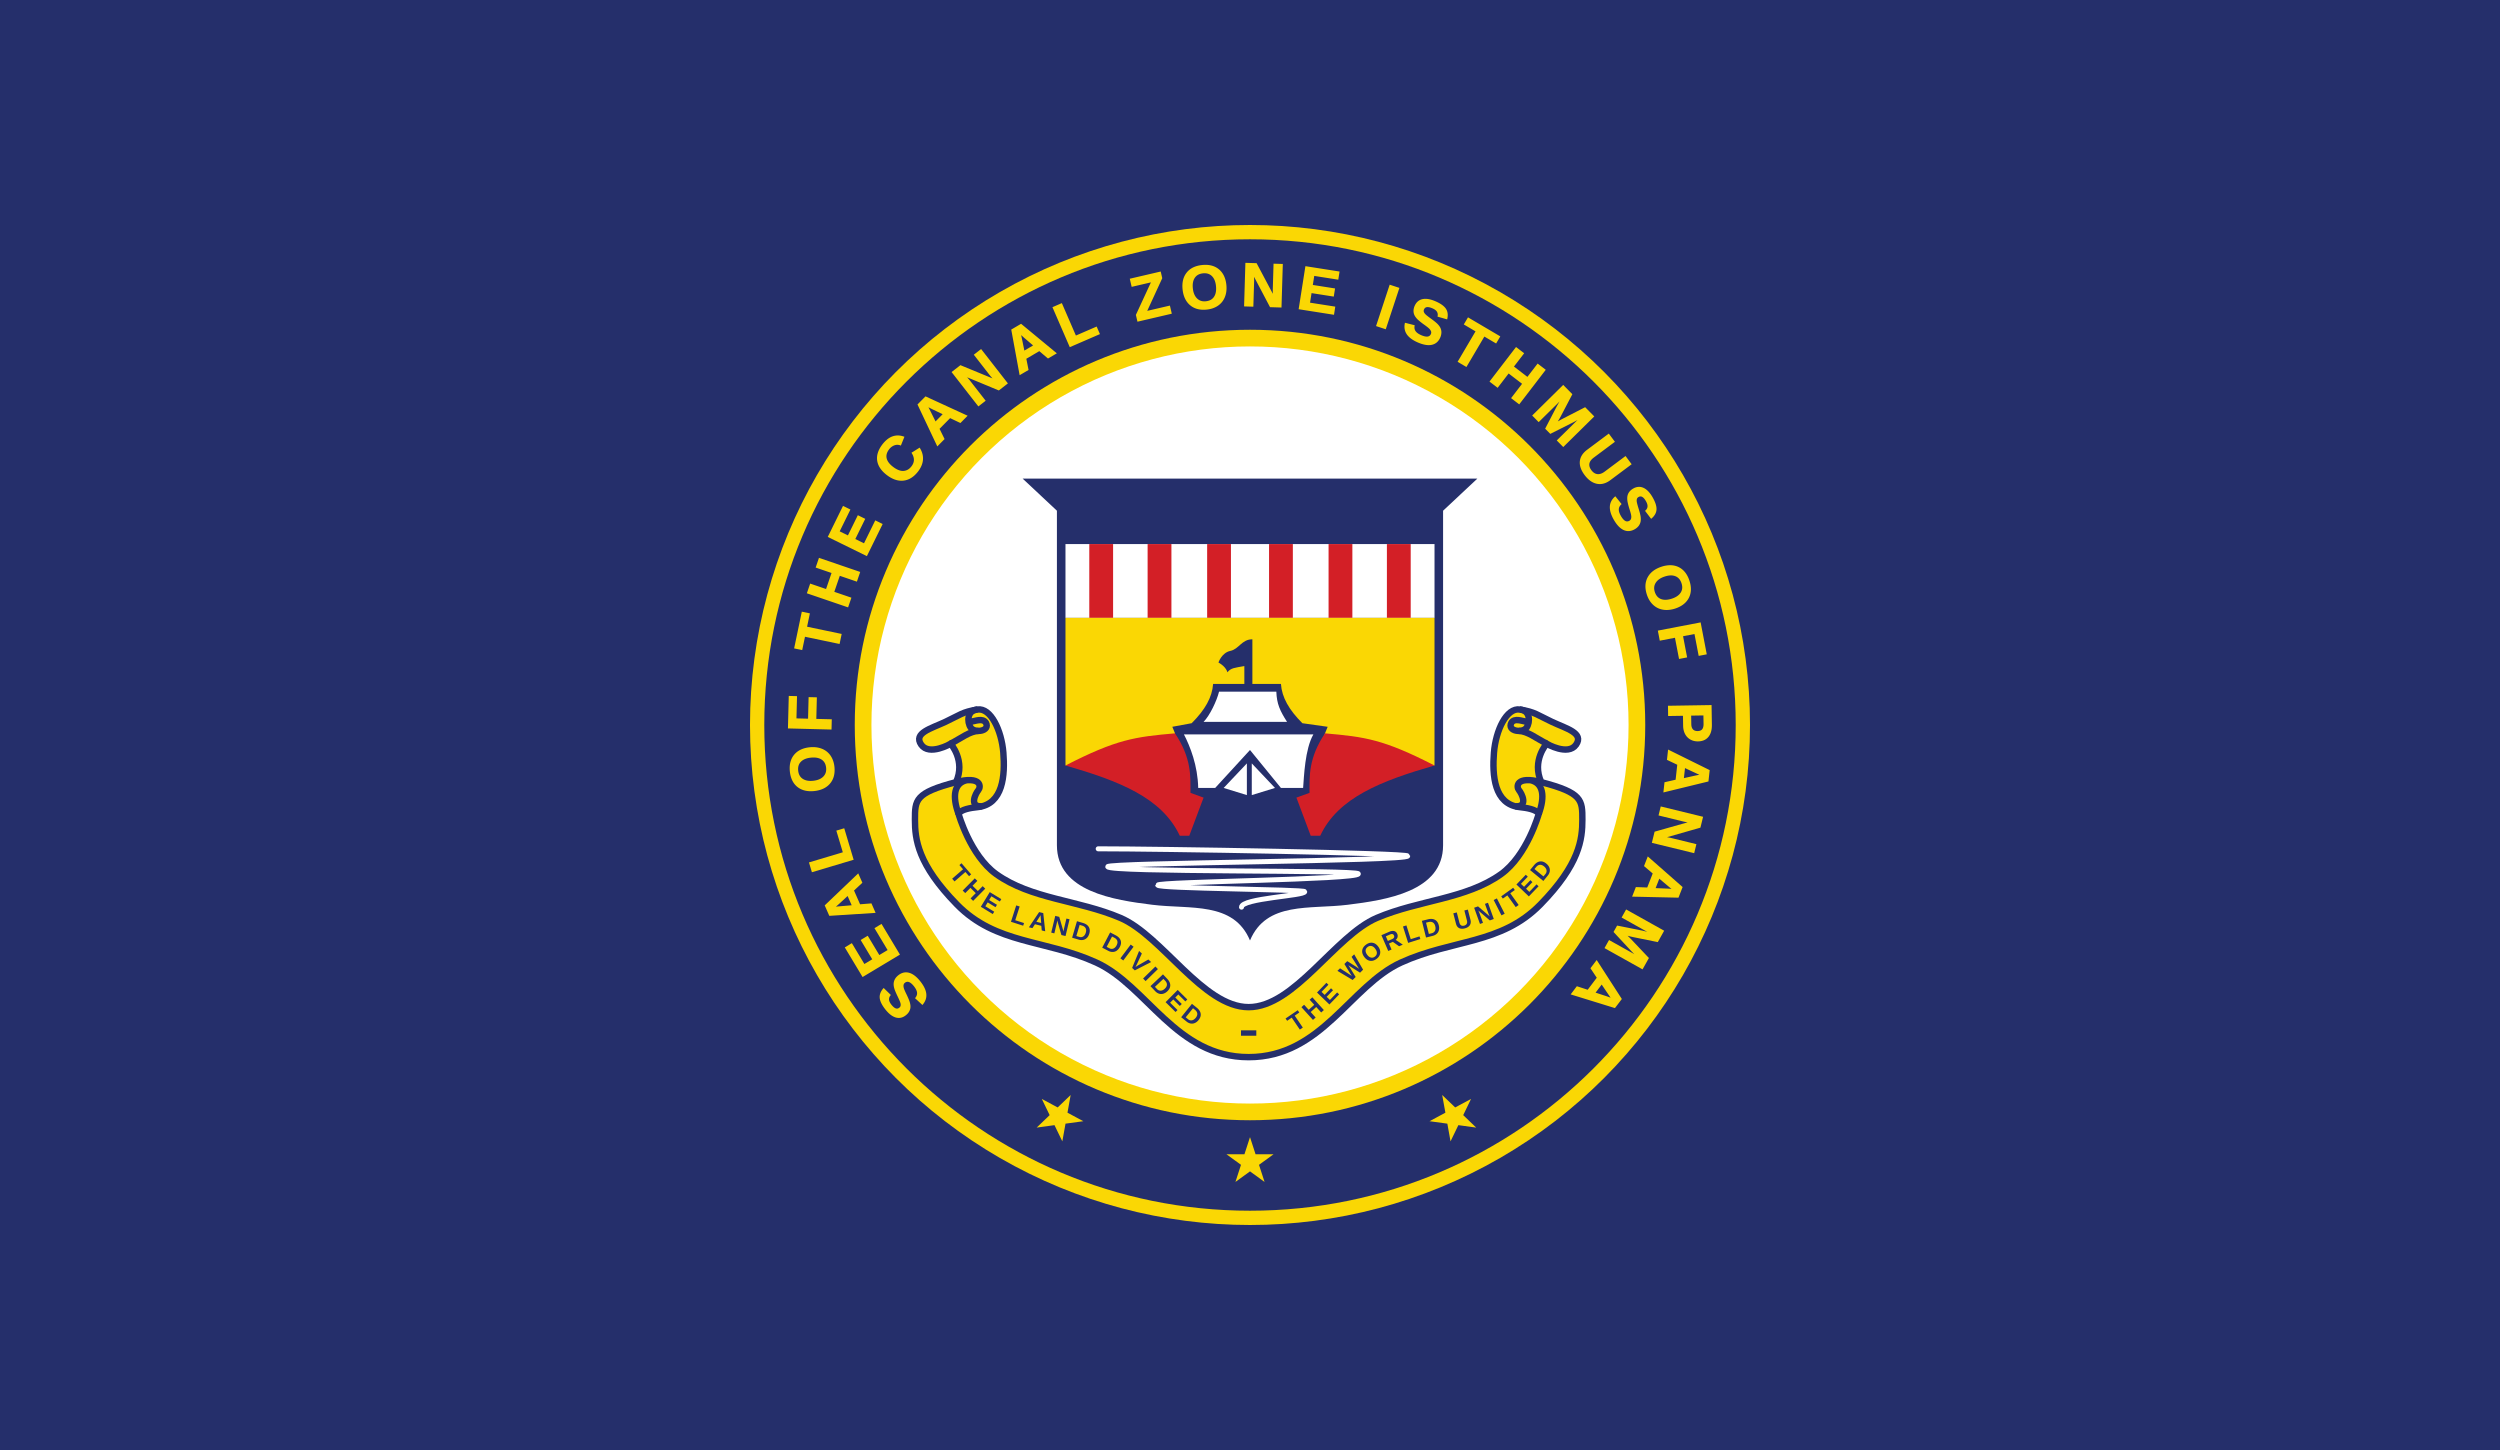 <svg xmlns="http://www.w3.org/2000/svg" viewBox="0 0 350 203"><path fill="#252F6B" d="M0 0h350v203H0z"/><circle fill="#FAD704" cx="175" cy="101.5" r="70"/><path fill="#252F6B" d="M175 33.5c-37.555 0-68 30.445-68 68 0 37.557 30.445 68 68 68 37.557 0 68-30.443 68-68 0-37.555-30.443-68-68-68zm0 123.334c-30.56 0-55.334-24.773-55.334-55.334 0-30.56 24.774-55.334 55.334-55.334 30.561 0 55.334 24.774 55.334 55.334 0 30.561-24.773 55.334-55.334 55.334z"/><circle fill="#FFF" cx="175" cy="101.5" r="53"/><path fill="#FAD704" d="M175 159.199l.777 2.397h2.521l-2.038 1.48.778 2.397-2.038-1.482-2.039 1.482.779-2.397-2.038-1.48h2.52zm26.906-5.901l1.819 1.744 2.22-1.19-1.095 2.267 1.817 1.744-2.496-.342-1.097 2.269-.446-2.479-2.496-.342 2.222-1.192zm-52.013 0l-1.819 1.744-2.22-1.19 1.096 2.267-1.818 1.744 2.496-.342 1.097 2.269.446-2.479 2.496-.342-2.221-1.192zm-24.059-10.787c-.146 0-.296-.022-.447-.067-.488-.147-.98-.534-1.461-1.151-.46-.589-.717-1.115-.764-1.562-.048-.457.114-.906.482-1.334l.069-.08 1.007.979-.057.071a.828.828 0 0 0-.2.578c.014.207.123.443.326.703.288.369.553.557.788.557.109 0 .213-.04.317-.121s.165-.169.188-.27a.81.81 0 0 0-.021-.385c-.04-.158-.167-.457-.375-.892-.255-.522-.421-.92-.493-1.181-.074-.271-.1-.504-.079-.713s.086-.41.195-.598c.11-.188.268-.361.469-.52.336-.262.693-.396 1.059-.396.155 0 .313.022.472.071.523.154 1.052.57 1.573 1.238.475.609.744 1.183.799 1.701.056.53-.104 1.027-.474 1.479l-.067.082-1.035-.954.056-.072c.182-.236.255-.472.226-.72-.031-.252-.17-.537-.414-.851-.338-.434-.648-.652-.921-.652a.565.565 0 0 0-.356.135.486.486 0 0 0-.198.311c-.022.129-.009.281.041.453.052.181.194.504.423.963.194.42.318.717.376.896.059.181.099.356.118.524.02.172.012.342-.025.505-.038.161-.107.319-.208.472s-.238.297-.411.432c-.31.247-.639.369-.978.369zm-7.564-9.875l.99-.596 1.753 2.92 1.1-.66-1.621-2.7.99-.596 1.622 2.701 1.16-.696-1.841-3.068.99-.593 2.581 4.297-5.232 3.14zm-2.811-5.883l4.695-4.483.578 1.314-1.17 1.087.848 1.929 1.591-.127.583 1.328-6.482.416-.643-1.464zm1.991-.19l-.426.373.117-.016c.128-.016.827-.076 2.094-.182l-.57-1.297-1.215 1.122zm-4.197-5.825l4.74-1.418-.908-3.034 1.107-.33 1.319 4.409-5.845 1.748zm.263-9.967c-.755 0-1.392-.205-1.892-.609-.599-.485-.95-1.215-1.045-2.17-.095-.954.109-1.739.606-2.336.496-.594 1.231-.944 2.186-1.039a4.08 4.08 0 0 1 .437-.021c.454 0 .877.077 1.259.23.505.201.914.527 1.214.968.299.438.481.972.543 1.586.094.946-.115 1.729-.623 2.324-.506.596-1.253.946-2.22 1.044-.16.016-.315.023-.465.023zm.372-4.721c-.119 0-.243.007-.373.021-.607.061-1.072.252-1.384.568-.311.316-.437.721-.386 1.237.052.522.254.899.62 1.147.293.201.673.304 1.126.304.111 0 .227-.007.347-.019.618-.062 1.094-.258 1.416-.582.321-.324.453-.729.403-1.232-.052-.523-.256-.898-.625-1.146-.294-.198-.679-.298-1.144-.298zm-3.576-4.07l.115-4.551 1.155.029-.079 3.116 1.626.041.076-3.019 1.155.029-.076 3.019 2.165.055-.036 1.436zm.866-11.206l1.074-5.141 1.131.237-.391 1.869 4.842 1.012-.293 1.406-4.842-1.013-.39 1.866zm1.781-7.714l.464-1.359 2.224.76.768-2.244-2.224-.76.464-1.359 5.774 1.973-.464 1.359-2.394-.818-.767 2.244 2.394.818-.465 1.359zm2.927-7.892l2.135-4.345 1.037.509-1.502 3.056 1.152.566 1.388-2.827 1.037.509-1.389 2.827 1.215.598 1.578-3.211 1.037.509-2.211 4.499zm10.322-7.864c-.667 0-1.353-.264-2.037-.783-.79-.6-1.248-1.277-1.363-2.012-.115-.737.125-1.504.714-2.279.429-.564.9-.944 1.4-1.129.248-.091.505-.138.766-.138.27 0 .55.05.832.148l.099.034-.498 1.234-.091-.033a1.16 1.16 0 0 0-.822.005 1.625 1.625 0 0 0-.739.567c-.318.418-.431.836-.337 1.244.095.415.402.821.912 1.208.495.375.958.565 1.379.565.495-.021.875-.243 1.194-.663.427-.563.44-1.153.041-1.804l-.052-.084 1.146-.718.052.088c.323.545.461 1.098.409 1.642-.051.541-.274 1.074-.663 1.586-.589.775-1.275 1.214-2.042 1.304a2.479 2.479 0 0 1-.3.018zm2.238-10.677l1.123-1.137 5.899 2.712-1.01 1.022-1.441-.688-1.481 1.499.705 1.433-1.019 1.031-2.776-5.872zm1.588.49c.062.114.375.741.941 1.88l.996-1.008-1.49-.717-.501-.257.054.102zm3.186-5.03l1.238-.965 4.493 1.854a8.89 8.89 0 0 1-.449-.529l-2.17-2.786 1.023-.797 3.75 4.813-1.268.988-4.438-1.844c.159.173.29.325.393.457l2.201 2.825-1.023.797-3.75-4.813zm8.354-5.947l1.377-.81 5.005 4.135-1.239.729-1.216-1.034-1.816 1.068.313 1.565-1.25.735-1.174-6.388zm1.41.881c.03.126.172.813.426 2.059l1.221-.718-1.256-1.076-.42-.379.029.114zm4.357-4.015l1.317-.571 1.967 4.54 2.907-1.26.458 1.059-4.222 1.831zm11.68 1.083l2.107-4.557-2.696.629-.266-1.138 4.332-1.01.217.934-2.103 4.574 3.174-.741.265 1.137-4.808 1.122zm9.47-.722c-.747 0-1.38-.215-1.881-.639-.597-.504-.951-1.25-1.05-2.216-.099-.965.096-1.758.579-2.358.483-.601 1.211-.955 2.166-1.053.158-.016.312-.024.46-.024.748 0 1.38.21 1.878.623.597.495.949 1.229 1.047 2.182.064.625-.004 1.196-.204 1.697-.2.505-.524.914-.964 1.216-.437.3-.969.485-1.583.548a4.361 4.361 0 0 1-.448.024zm.151-5.112c-.071 0-.144.004-.218.012-.524.054-.899.258-1.148.623-.249.366-.343.862-.279 1.474.063.618.261 1.094.587 1.415.28.276.617.41 1.028.41.066 0 .135-.003.205-.011.523-.053.898-.259 1.145-.628s.339-.88.273-1.518c-.063-.607-.255-1.072-.574-1.382-.267-.262-.61-.395-1.019-.395zm9.163 4.751l-2.24-4.253c.012.235.016.436.011.603l-.108 3.58-1.297-.039.183-6.1 1.569.047 2.277 4.293a8.146 8.146 0 0 1-.008-.693l.104-3.529 1.297.039-.184 6.1-1.604-.048zm4.004.285l.946-6.028 4.782.752-.18 1.141-3.364-.529-.198 1.267 3.111.49-.179 1.14-3.112-.489-.211 1.338 3.534.555-.179 1.142zm10.836 2.359l1.909-5.796 1.362.449-1.91 5.795zm7.376 2.669c-.446 0-.97-.13-1.554-.386-.708-.311-1.217-.688-1.512-1.119-.3-.441-.396-.954-.285-1.525l.021-.104 1.365.349-.016.09c-.048.294-.001.536.145.74.146.207.402.392.767.552.317.139.586.209.801.209.276 0 .463-.118.569-.36a.489.489 0 0 0 .027-.367 1.05 1.05 0 0 0-.252-.379c-.13-.133-.408-.351-.83-.647a9.485 9.485 0 0 1-.754-.607 2.623 2.623 0 0 1-.354-.407 1.482 1.482 0 0 1-.218-.456 1.44 1.44 0 0 1-.041-.515 1.88 1.88 0 0 1 .156-.574c.228-.518.603-.833 1.114-.938.123-.025.254-.038.39-.038.418 0 .902.12 1.442.358.687.3 1.161.641 1.415 1.012.259.379.329.851.208 1.403l-.022.104-1.352-.386.016-.089a.809.809 0 0 0-.1-.605c-.109-.176-.318-.332-.619-.464-.27-.117-.497-.177-.681-.177-.241 0-.405.104-.499.319a.48.48 0 0 0-.037.327.831.831 0 0 0 .201.329c.109.12.363.323.752.605.48.345.807.609.994.806.189.2.328.398.408.589.08.195.119.403.11.618a1.858 1.858 0 0 1-.166.679c-.245.558-.646.899-1.192 1.013-.127.027-.27.041-.417.041zm4.042 2.334l2.509-4.262-1.64-.968.586-.995 4.523 2.666-.586.995-1.646-.97-2.511 4.262zm7.487 5.087l1.54-2.008-1.882-1.444-1.54 2.007-1.141-.874 3.716-4.841 1.14.874-1.431 1.864 1.882 1.445 1.432-1.865 1.138.874-3.715 4.841zm6.395 5.921l2.793-2.753.115-.106c-.283.157-.502.275-.658.354l-3.156 1.588-.719-.729 1.629-3.134.383-.677c-.131.139-.23.243-.3.311l-2.618 2.583-.911-.924 4.345-4.286 1.282 1.301-1.642 3.134-.164.292-.229.381.53-.295 3.296-1.696L223.2 58.3l-4.345 4.286-.91-.925zm6.028 6.11a2.07 2.07 0 0 1-.414-.042c-.627-.128-1.207-.542-1.722-1.23-.5-.67-.722-1.316-.659-1.922.063-.607.402-1.148 1.016-1.606l3.037-2.268.858 1.15-2.96 2.21c-.352.263-.559.546-.613.841-.055.292.039.602.276.922.25.333.526.513.845.549.037.004.075.006.113.006.283 0 .586-.118.898-.352l2.928-2.186.857 1.151-2.986 2.23c-.485.363-.981.547-1.474.547zm3.995 6.582c-.229 0-.456-.053-.678-.156-.494-.23-.956-.721-1.374-1.458-.38-.673-.563-1.278-.539-1.801.021-.532.253-1 .686-1.392l.078-.071.883 1.095-.065.063c-.214.207-.321.429-.329.678-.006.254.09.558.284.901.296.522.595.787.89.787a.619.619 0 0 0 .299-.086.49.49 0 0 0 .24-.278c.041-.124.051-.276.026-.454-.024-.186-.117-.527-.276-1.014a9.132 9.132 0 0 1-.24-.939 2.734 2.734 0 0 1-.039-.538c.006-.172.039-.338.099-.494.062-.156.153-.303.274-.438a1.88 1.88 0 0 1 .471-.366 1.65 1.65 0 0 1 .814-.232c.215 0 .43.05.641.149.461.217.891.673 1.275 1.354.367.65.545 1.208.524 1.657-.021.459-.246.879-.673 1.249l-.08.07-.852-1.119.065-.062c.173-.162.267-.34.282-.544.018-.206-.057-.455-.219-.742-.252-.445-.508-.67-.763-.67a.552.552 0 0 0-.269.078.486.486 0 0 0-.225.239.829.829 0 0 0-.035.384c.017.164.098.479.239.935.179.565.281.971.313 1.241.031.275.023.516-.027.716a1.487 1.487 0 0 1-.279.563 1.865 1.865 0 0 1-.541.444c-.291.166-.59.251-.88.251zm5.365 11.046a3.14 3.14 0 0 1-.506-.041 2.616 2.616 0 0 1-1.394-.684c-.388-.362-.682-.844-.873-1.43-.297-.905-.262-1.714.105-2.405.365-.691 1.02-1.195 1.941-1.498a3.954 3.954 0 0 1 1.222-.212c.435 0 .839.093 1.206.276.689.345 1.189.98 1.488 1.892.3.912.271 1.723-.086 2.412-.356.688-1 1.188-1.91 1.488a3.874 3.874 0 0 1-1.193.202zm.597-4.841c-.264 0-.557.053-.871.156-.59.193-1.013.488-1.257.875-.243.387-.284.809-.128 1.29.165.5.445.822.858.984.187.073.395.11.618.11.276 0 .588-.056.924-.166.578-.19.992-.477 1.228-.854s.271-.799.11-1.292c-.165-.5-.444-.824-.854-.988a1.683 1.683 0 0 0-.628-.115zm.562 8.73l-2.127.408-.269-1.41 5.991-1.151.858 4.471-1.132.218-.588-3.061-1.598.307.568 2.966-1.132.218zm3.19 14.506c-.377 0-.724-.086-1.027-.257a1.882 1.882 0 0 1-.744-.771c-.176-.332-.268-.733-.273-1.19l-.023-1.366-2.077.034-.022-1.436 6.103-.099.044 2.751c.012.729-.151 1.302-.484 1.704-.338.409-.824.621-1.445.63h-.052zm-.9-2.393c.005.313.085.553.237.716.149.156.357.232.639.232.306-.004.508-.086.641-.248.137-.167.202-.422.197-.763l-.02-1.178-1.715.028.021 1.213zm-3.755 8.115l1.557-.356.229-2.095-1.441-.686.158-1.441 5.824 2.879-.174 1.588-6.309 1.539.156-1.428zm2.718-.578l1.614-.362.555-.111-.109-.045a140.75 140.75 0 0 1-1.904-.888l-.156 1.406zm-4.487 9.059l.383-1.562 4.627-1.308a8.092 8.092 0 0 1-.594-.114l-3.479-.851.308-1.261 5.929 1.449-.373 1.523-4.675 1.334c.241.039.47.085.681.137l3.431.838-.31 1.262-5.928-1.447zm-2.763 7.532l.521-1.34 1.596.06.765-1.963-1.216-1.035.525-1.353 4.879 4.287-.578 1.489-6.492-.145zm4.946-1.125l.565.037-.095-.073c-.104-.08-.639-.53-1.61-1.351l-.514 1.318 1.654.069zm-8.811 8.33l.634-1.133 3.422 1.914c.021.014.065.041.133.08a17.053 17.053 0 0 1-.521-.531l-2.404-2.588.5-.896 3.465.692.76.179c-.172-.089-.301-.155-.385-.203l-3.209-1.794.633-1.133 5.326 2.979-.893 1.596-3.468-.705-.326-.073-.43-.115.432.429 2.548 2.691-.89 1.589-5.327-2.978zm-4.741 6.483l.866-1.146 1.519.494 1.271-1.681-.886-1.327.876-1.156 3.521 5.459-.966 1.273-6.201-1.916zm5.065.269l.53.188a138.766 138.766 0 0 1-1.246-1.835l-.855 1.131 1.571.516z"/><path fill="#252F6B" d="M174.999 67h-31.833l4.802 4.5v46.833c0 6.5 8.002 7.668 13.338 8.334 5.335.666 11.381-.5 13.694 5 2.313-5.5 8.359-4.334 13.693-5 5.336-.666 13.339-1.834 13.339-8.334V71.5l4.802-4.5h-31.835z"/><path fill="#FFF" d="M149.167 76.167h51.666V86.5h-51.666z"/><path d="M169 76.167h3.333V86.5H169zm-8.334 0h3.333V86.5h-3.333zm-8.166 0h3.333V86.5H152.5zm25.166 0h3.333V86.5h-3.333zm8.334 0h3.332V86.5H186zm8.166 0h3.333V86.5h-3.333z" fill="#D31F26"/><path fill="#FAD704" d="M149.167 86.5v20.667h15.097l.235-4.5-.375-.917 2.709-.5c1.875-1.875 2.875-3.625 3-5.5h4.375v-2.5c-1.375.25-1.875.25-2.375.875 0 0-.125-.75-1.25-1.375 0 0 .458-1.375 1.667-1.625s1.583-1.625 3.083-1.625v6.25h4c.125 1.875 1.125 3.625 3 5.5l3.541.5-.375.917-1.265 4.5h16.598V86.5h-51.665z"/><path fill="#D31F26" d="M149.167 107.167c7.166-3.667 9.666-4 15.333-4.5 2.333 3.5 2.167 6 2.167 8.333l1.833.667-2 5.333h-1.333c-2.501-5.333-8.5-7.666-16-9.833zm51.665 0c-7.166-3.667-9.666-4-15.333-4.5-2.333 3.5-2.166 6-2.166 8.333l-1.834.667 2 5.333h1.334c2.5-5.333 8.498-7.666 15.999-9.833z"/><g fill="#FFF"><path d="M170.666 96.833c-.292 1.229-1.292 3.354-2.167 4.229h11.688c-1-1.563-1.438-2.521-1.5-4.229h-8.021zm-2.917 13.48c-.063-3.125-1.125-5.813-2-7.5h18.125c-1.188 2.063-1.313 5.938-1.438 7.5h-3.104L174.999 105l-4.875 5.313h-2.375z"/><path d="M174.562 106.875v4.438l-3.25-1zm.687 0v4.438l3.25-1z"/></g><path fill="none" stroke="#FFF" stroke-width=".7" stroke-linecap="round" stroke-miterlimit="10" d="M153.749 118.834c8.5 0 43.334.583 43.334 1 0 .75-42 .916-42 1.5 0 .833 35.083.416 35.083 1 0 .833-28.083 1.083-28.083 1.583s20.583.583 20.583.917c0 .583-8.854.916-8.854 2.166"/><path fill="#FAD704" stroke="#252F6B" stroke-width=".9" stroke-miterlimit="10" d="M215.779 109.5c-1.375-3 .75-5.375.75-5.375s3 1.75 4.125.125-1.375-2.25-3.375-3.188-2.375-1.395-4.5-1.729c-1.852-.291-3.375 2.916-3.625 6.041s0 7.25 3.625 7.625c.906.094 2.343.317 2.646.94 0 0-1.615 5.81-5.271 8.435-4.875 3.5-11.5 3.625-17.375 6.125S181.218 141 174.812 141c-6.406 0-12.094-10-17.969-12.5s-12.5-2.625-17.375-6.125c-3.656-2.625-5.271-8.436-5.271-8.436.305-.623 1.74-.847 2.646-.939 3.625-.375 3.875-4.5 3.625-7.625s-1.773-6.332-3.625-6.041c-2.125.334-2.5.791-4.5 1.729s-4.5 1.563-3.375 3.188 4.125-.125 4.125-.125 2.125 2.375.75 5.375c-5.75 1.5-5.75 2.5-5.75 5.25s.375 6.25 5.875 11.875 12.375 4.875 19.5 8.125S164.593 148 174.812 148s14.219-10 21.344-13.25 14-2.5 19.5-8.125 5.875-9.125 5.875-11.875-.002-3.75-5.752-5.25z"/><path fill="none" stroke="#252F6B" stroke-width=".9" stroke-miterlimit="10" d="M137.486 112.884c-1.893.116-.893-1.821-.518-2.259s.5-2.063-3.125-1.125m1.562-.287c-1.87.368-2.103 2.301-1.208 4.729m2.646-14.608c-1.438.104-1.5 1.729-.938 2.541.562.813 2.75.5 2.125-.688-.438-.688-1.438-.25-2.188-.125"/><path fill="#FAD704" stroke="#252F6B" stroke-width=".9" stroke-miterlimit="10" d="M136.99 102.328c-1.209.047-2.397.984-3.897 1.797"/><path fill="none" stroke="#252F6B" stroke-width=".9" stroke-miterlimit="10" d="M212.139 112.884c1.893.116.893-1.821.518-2.259s-.5-2.063 3.125-1.125m-1.564-.287c1.87.368 2.104 2.301 1.209 4.729m-2.648-14.608c1.438.104 1.5 1.729.938 2.541-.562.813-2.75.5-2.125-.688.438-.688 1.438-.25 2.188-.125"/><path fill="#FAD704" stroke="#252F6B" stroke-width=".9" stroke-miterlimit="10" d="M212.634 102.328c1.209.047 2.396.984 3.896 1.797"/><path d="M181.259 142.191l1.136 1.67-.418.283-1.135-1.67-.643.438-.221-.322 1.705-1.157.219.321-.643.437zm3.707-.444l-.692-.767-.777.705.693.766-.375.338-1.615-1.785.374-.338.644.71.777-.704-.643-.71.373-.339 1.615 1.785-.374.339zm1.151-1.121l-1.734-1.67 1.313-1.364.281.271-.963 1.001.436.42.892-.927.28.271-.893.927.457.439 1.014-1.053.279.271-1.362 1.414zm4.718-4.868l-.426.42-1.21-.763a6.08 6.08 0 0 1-.434-.296c.086.126.149.223.191.29.043.067.322.524.84 1.37l-.426.421-2.133-1.28.365-.357 1.34.862.318.212-.252-.388c-.08-.124-.345-.556-.794-1.292l.401-.396 1.115.699c.086.051.267.178.543.377l-.108-.171-.211-.344-.733-1.158.364-.358 1.25 2.152zm2.116-3.235c.148.201.238.408.271.621.032.211.004.412-.084.604-.09.189-.232.357-.432.504-.305.225-.609.311-.915.258-.306-.052-.571-.234-.802-.547-.229-.311-.32-.617-.276-.918.045-.302.222-.564.528-.791.308-.227.611-.314.915-.266.304.048.569.229.795.535zm-.415.305c-.153-.209-.323-.337-.511-.383-.187-.047-.369-.004-.549.129-.182.134-.277.296-.291.486-.013.19.06.392.215.604.156.213.33.343.521.391a.632.632 0 0 0 .551-.121c.182-.134.277-.295.289-.488.012-.192-.063-.398-.225-.618zm3.339-.351l-.877-.617-.542.234.362.84-.463.2-.957-2.21 1.104-.479c.265-.113.491-.146.685-.094.191.051.334.184.427.396a.69.69 0 0 1 .04.458.667.667 0 0 1-.26.376l1 .67-.519.226zm-.719-1.509c-.092-.212-.273-.26-.547-.142l-.592.257.282.651.604-.262c.13-.057.216-.129.257-.216.044-.086.042-.183-.004-.288zm1.985 1.036l-.724-2.297.481-.15.604 1.926 1.231-.389.117.372-1.709.538zm4.289-2.455c.062.24.065.463.016.666a.992.992 0 0 1-.299.512c-.148.14-.336.235-.559.291l-.945.235-.582-2.337.847-.21c.394-.099.723-.075.987.069.264.146.443.403.535.774zm-.492.122c-.063-.251-.176-.426-.338-.524-.164-.101-.367-.119-.608-.061l-.347.087.394 1.58.415-.104c.21-.051.357-.166.445-.342s.1-.387.039-.636zm4.126.304c-.32.082-.586.066-.797-.047-.211-.111-.354-.313-.43-.604l-.375-1.459.488-.125.365 1.42c.048.185.127.313.238.386.112.072.254.087.424.044.174-.045.297-.13.363-.254.068-.124.078-.278.03-.466l-.36-1.403.487-.125.369 1.433c.075.297.044.55-.097.76-.136.205-.373.354-.705.44zm3.51-1.116l-1.614-1.391c.08.162.14.295.177.397l.479 1.337-.421.15-.815-2.266.542-.195 1.635 1.398a3.686 3.686 0 0 1-.188-.432l-.475-1.316.422-.152.814 2.268-.556.202zm1.632-.709l-1.091-2.146.449-.229 1.09 2.147-.448.228zm1.232-3.093l1.176 1.643-.41.293-1.176-1.641-.631.451-.228-.316 1.677-1.199.227.316-.635.453zm2.599.439l-1.739-1.666 1.312-1.367.281.27-.961 1.004.437.418.889-.928.281.271-.89.928.459.438 1.01-1.055.281.271-1.36 1.416zm2.447-4.594c.192.156.33.332.41.524.082.192.104.39.066.589-.038.2-.13.389-.275.567l-.617.753-1.861-1.527.553-.675c.258-.313.536-.491.836-.532.299-.042.593.059.888.301zm-.32.393c-.2-.164-.396-.236-.586-.22s-.365.122-.523.315l-.227.274 1.259 1.033.271-.33a.644.644 0 0 0 .154-.541c-.033-.192-.151-.369-.348-.531zm-81.007.783l-1.525 1.322-.33-.381 1.525-1.322-.509-.588.294-.256 1.35 1.559-.294.255-.511-.589zm.722 3.693l.727-.733-.745-.739-.727.733-.358-.354 1.695-1.711.358.355-.675.681.746.739.675-.682.358.354-1.695 1.71-.359-.353zm1.434 1.177l1.254-2.056 1.616.985-.203.333-1.186-.725-.315.517 1.097.67-.203.332-1.097-.669-.331.541 1.246.762-.203.332-1.675-1.022zm4.222 2.1l.736-2.293.48.154-.617 1.922 1.23.396-.119.371-1.71-.55zm4.309 1.211l-.06-.647-.891-.221-.354.547-.49-.121 1.43-2.127.578.143.272 2.547-.485-.121zm-.165-2.139l-.019.032-.073.127c-.028.048-.192.304-.493.77l.672.166-.065-.729-.016-.243-.006-.123zm2.919 2.787l-.587-2.048a4.25 4.25 0 0 1-.071.43l-.332 1.381-.436-.104.562-2.342.56.135.599 2.065c.02-.172.047-.327.08-.464l.327-1.361.436.104-.562 2.342-.576-.138zm3.902-.195c-.07.238-.178.433-.324.583a1.019 1.019 0 0 1-.517.29 1.246 1.246 0 0 1-.629-.032l-.934-.275.681-2.31.836.246c.389.115.661.302.816.562.155.258.179.572.071.936zm-.487-.144c.073-.248.064-.457-.026-.625-.09-.168-.255-.289-.495-.358l-.343-.101-.46 1.562.41.121a.65.65 0 0 0 .559-.067c.164-.109.283-.286.355-.532zm4.763 2.011a1.367 1.367 0 0 1-.43.51 1.004 1.004 0 0 1-.563.185 1.234 1.234 0 0 1-.611-.151l-.864-.45 1.113-2.136.772.403c.36.188.591.422.693.707.102.283.066.594-.11.932zm-.45-.233c.12-.229.151-.437.095-.619-.057-.183-.195-.332-.417-.447l-.317-.164-.752 1.443.379.197c.192.1.379.113.561.04s.333-.224.451-.45zm.529 1.819l1.444-1.927.403.303-1.444 1.927-.403-.303zm2.02 1.69l-.376-.346.975-2.375.387.356-.682 1.474c-.045.096-.117.234-.215.42l.126-.084.272-.167 1.411-.804.383.354-2.281 1.172zm1.158 1.138l1.723-1.683.352.36-1.723 1.683-.352-.36zm3.393 1.79a1.385 1.385 0 0 1-.573.34.999.999 0 0 1-.593-.009 1.27 1.27 0 0 1-.528-.345l-.668-.709 1.751-1.652.599.634c.278.295.419.594.423.896s-.133.583-.411.845zm-.348-.369c.188-.178.286-.362.292-.553.007-.191-.075-.379-.247-.561l-.245-.26-1.185 1.118.293.312a.65.65 0 0 0 .517.221c.197-.007.389-.101.575-.277zm.106 1.888l1.695-1.711 1.345 1.333-.274.277-.987-.979-.426.43.913.904-.274.276-.913-.904-.446.45 1.037 1.027-.274.275-1.396-1.378zm4.617 2.505c-.156.193-.33.332-.522.414a.996.996 0 0 1-.588.071c-.2-.035-.39-.125-.569-.271l-.759-.61 1.511-1.875.679.547c.316.255.496.531.541.83.044.298-.053.596-.293.894zm-.395-.319c.162-.201.234-.397.214-.588-.019-.19-.126-.364-.32-.521l-.278-.224-1.022 1.27.333.269a.635.635 0 0 0 .542.148c.193-.035.37-.154.531-.354zm6.332 1.762h2.146v.75h-2.146z" fill="#252F6B"/></svg>